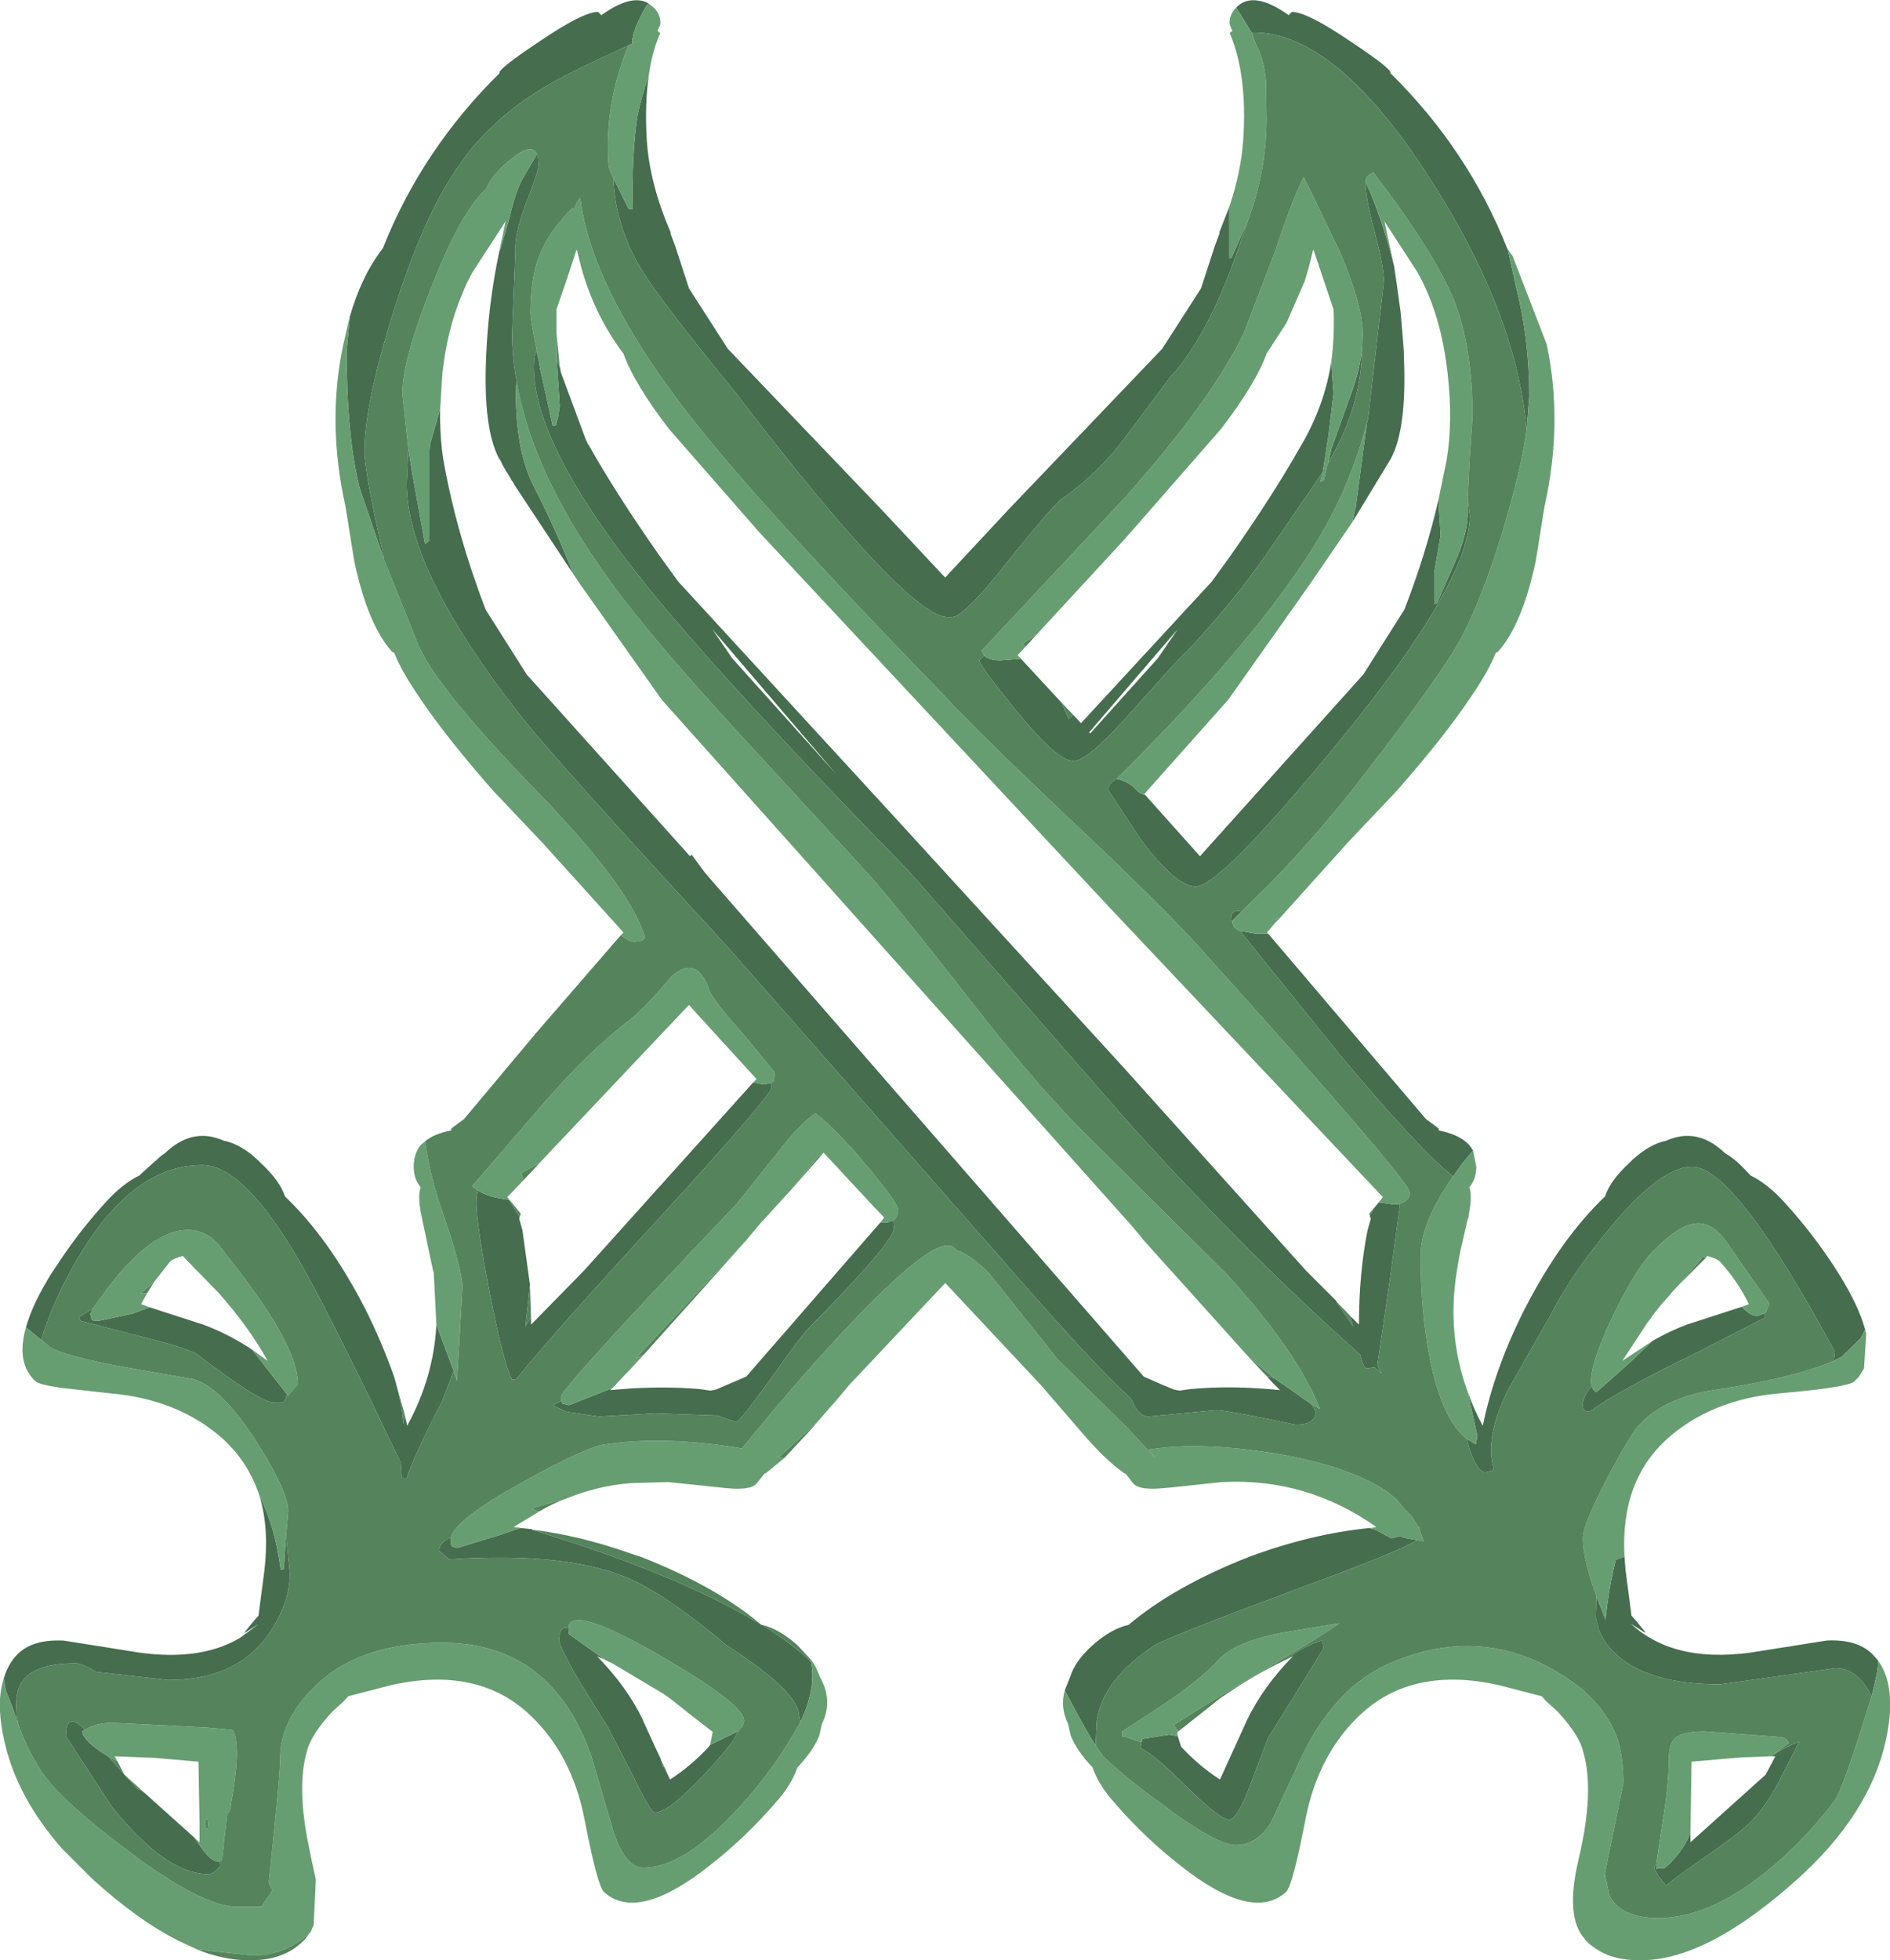 <?xml version="1.0" encoding="UTF-8" standalone="no"?>
<svg xmlns:ffdec="https://www.free-decompiler.com/flash" xmlns:xlink="http://www.w3.org/1999/xlink" ffdec:objectType="frame" height="181.2px" width="174.75px" xmlns="http://www.w3.org/2000/svg">
  <g transform="matrix(1.0, 0.0, 0.0, 1.0, 37.75, -15.15)">
    <use ffdec:characterId="1276" height="181.2" transform="matrix(1.0, 0.0, 0.0, 1.0, -37.75, 15.15)" width="174.75" xlink:href="#shape0"/>
  </g>
  <defs>
    <g id="shape0" transform="matrix(1.0, 0.0, 0.0, 1.0, 37.75, -15.15)">
      <path d="M76.55 15.85 Q78.1 14.2 81.4 16.55 L81.7 16.25 Q83.1 16.25 87.15 19.0 91.05 21.6 90.8 21.9 98.0 29.0 101.6 38.1 L101.65 38.2 102.4 41.55 Q103.65 46.5 103.65 51.75 L103.4 54.95 Q102.55 44.4 94.75 32.1 85.9 18.15 78.15 18.15 L78.0 18.2 76.55 15.85 M79.5 101.45 L94.1 118.6 95.25 119.45 95.3 119.65 Q97.25 120.05 98.1 121.0 L98.45 121.5 97.45 122.7 97.35 122.85 96.6 123.9 Q93.3 121.25 86.05 112.55 L76.9 101.2 78.3 101.45 79.5 101.45 M97.95 143.8 Q98.5 145.4 99.35 146.95 100.45 141.6 103.25 136.1 106.6 129.6 110.65 125.75 111.15 124.25 112.9 122.65 L113.05 122.5 113.2 122.35 Q114.8 120.9 116.3 120.6 119.2 119.3 121.75 121.75 122.8 122.35 123.9 123.6 L124.1 123.8 Q125.7 124.6 127.15 126.2 130.05 129.35 132.3 132.95 134.1 135.85 134.7 138.05 L134.35 138.75 134.3 138.85 132.55 140.55 131.8 140.95 131.9 140.1 Q122.65 123.0 118.7 123.0 115.85 123.0 111.2 128.55 107.6 132.85 105.65 136.65 L101.7 143.6 Q99.5 148.0 100.35 150.9 L100.2 151.1 99.6 151.25 Q98.85 151.25 98.1 149.05 L97.85 148.15 98.7 148.65 98.85 147.9 97.95 143.8 M112.45 159.05 L112.55 160.3 113.1 164.5 113.5 164.95 114.4 166.05 114.3 166.05 113.05 165.25 Q117.25 169.15 125.15 167.75 L131.15 166.8 Q134.15 166.65 135.55 168.25 L135.9 168.65 135.9 168.8 Q135.9 169.65 135.3 171.95 134.0 169.35 131.95 169.35 L126.65 170.1 121.3 170.85 Q114.35 170.85 111.4 167.8 110.45 166.85 110.05 165.7 L109.8 164.7 109.85 162.7 110.7 164.9 Q111.0 161.85 111.65 159.35 L111.85 159.25 112.45 159.05 M60.7 171.4 L61.2 170.15 Q61.65 168.7 63.25 167.25 65.0 165.7 66.6 165.35 70.8 161.8 77.65 159.1 83.4 156.95 88.85 156.4 L88.9 156.4 89.5 156.6 90.9 157.35 91.65 157.15 91.85 157.2 92.1 157.3 92.55 157.4 92.65 157.4 92.85 157.45 93.2 157.5 93.25 157.55 Q91.65 158.55 82.15 162.05 69.95 166.6 69.0 167.25 64.2 170.4 63.65 174.25 L63.55 176.5 Q62.7 175.2 61.2 172.35 L60.7 171.4 M10.15 156.35 L10.4 156.4 10.9 156.45 11.4 156.5 11.45 156.55 15.5 157.85 Q21.05 159.7 25.6 161.7 29.7 163.55 32.65 165.35 L32.7 165.35 Q35.45 167.05 37.2 168.75 L37.25 168.85 37.3 169.15 37.35 169.55 Q37.5 171.7 36.25 174.35 L36.05 173.25 Q35.4 171.1 29.45 167.25 24.15 162.8 20.7 161.2 14.95 158.55 3.8 159.3 L2.85 158.5 Q2.85 157.75 3.95 157.25 L3.9 157.45 Q3.9 157.95 4.05 158.1 L4.5 158.25 8.6 157.0 10.35 156.4 10.15 156.35 M-37.4 170.3 Q-37.05 169.1 -36.3 168.25 -34.95 166.7 -32.05 166.8 L-31.9 166.8 -25.9 167.75 Q-19.5 168.9 -15.55 166.55 L-13.8 165.25 -15.05 166.05 -15.15 166.05 -14.25 164.95 -13.85 164.5 -13.3 160.3 Q-12.85 156.45 -13.75 153.45 -12.3 156.3 -11.8 160.25 L-11.5 160.2 -11.3 157.15 -10.95 160.65 Q-10.95 163.2 -12.7 165.9 -15.65 170.45 -22.2 170.45 L-28.85 169.7 Q-30.2 168.9 -30.75 168.9 -35.4 168.9 -36.1 171.45 -36.4 172.65 -36.1 174.4 L-36.1 174.45 -36.55 173.1 -37.2 171.45 -37.4 170.3 M-35.35 137.85 Q-34.75 135.7 -33.05 132.95 L-32.05 131.45 Q-30.15 128.65 -27.9 126.2 -26.45 124.6 -24.85 123.8 L-24.65 123.6 -22.8 121.95 -22.5 121.75 Q-19.95 119.3 -17.05 120.6 -15.75 120.85 -14.4 121.95 L-13.95 122.35 -13.8 122.5 -13.65 122.65 Q-11.9 124.25 -11.4 125.75 -7.35 129.6 -4.0 136.1 -2.4 139.3 -1.3 142.45 -0.6 144.85 -0.45 146.8 L-0.35 145.85 -0.1 146.95 Q2.35 142.45 2.6 137.6 L4.2 141.9 3.1 144.75 Q0.6 149.55 -0.15 151.8 L-0.6 151.8 -0.7 150.35 Q-5.6 140.05 -8.75 134.1 -14.75 122.85 -19.05 122.85 -25.3 122.85 -30.25 130.95 -32.7 134.95 -33.95 139.0 L-35.35 137.85 M-5.4 44.4 Q-4.3 40.6 -2.35 38.1 1.25 29.0 8.45 21.9 8.2 21.6 12.1 19.0 16.15 16.25 17.55 16.25 L17.85 16.55 Q20.65 14.55 22.2 15.45 L21.95 15.8 Q20.7 18.0 20.7 19.05 L20.75 19.15 21.3 18.9 20.35 19.35 Q15.1 21.75 13.2 22.85 9.1 25.2 6.35 28.3 4.25 30.7 2.45 34.2 0.25 38.55 -1.8 45.35 -4.05 52.85 -4.05 56.9 -4.05 58.8 -2.25 66.7 L-2.25 66.85 -4.5 60.25 Q-5.7 55.5 -5.7 47.55 L-5.4 44.4 M22.25 22.05 Q21.85 24.7 22.05 28.05 22.3 32.1 24.25 36.6 L24.25 36.75 24.7 37.95 25.95 41.8 29.55 47.4 43.75 62.25 49.65 68.55 50.0 68.15 55.5 62.25 69.7 47.4 73.3 41.8 74.55 37.95 75.0 36.75 75.0 36.6 75.9 34.3 75.9 39.0 76.1 39.0 77.6 35.65 76.5 38.85 Q73.75 46.45 70.5 49.95 L66.5 55.3 Q63.9 58.85 60.45 61.25 59.55 61.9 55.2 67.35 51.35 72.2 50.25 72.2 L50.1 72.2 49.9 72.2 Q46.15 72.2 30.3 51.5 23.85 43.6 21.9 40.6 19.15 36.35 18.95 31.6 L20.4 34.5 20.75 34.5 Q20.65 29.2 21.2 25.8 21.45 24.45 22.25 22.05 M88.65 54.15 L88.75 53.8 90.2 41.15 Q90.2 39.75 89.35 36.6 88.5 33.45 88.5 32.0 L88.5 31.95 Q90.0 35.15 91.15 39.75 L91.4 41.45 91.75 44.0 91.9 45.75 92.05 47.65 92.05 47.9 92.05 48.05 Q92.35 54.75 90.85 57.55 L87.3 63.4 87.6 62.0 88.65 54.15 M97.95 61.2 L98.15 62.8 Q98.15 68.9 86.3 83.4 75.1 97.1 72.8 97.1 70.95 97.1 67.65 92.65 L64.7 88.15 Q64.7 87.6 65.5 87.15 66.65 87.4 67.35 88.2 67.6 88.5 68.15 88.65 L73.2 94.3 88.3 77.5 92.1 71.5 Q94.1 66.35 95.25 61.35 L95.45 64.65 94.85 68.1 94.85 70.95 95.1 70.95 97.05 66.5 Q98.0 64.05 97.95 62.45 L97.95 61.2 M85.35 48.55 L85.55 51.55 85.05 55.6 84.55 58.8 79.2 66.6 Q75.25 72.15 70.85 76.5 L66.05 81.85 Q62.7 85.5 61.5 85.5 60.0 85.5 56.25 80.9 52.8 76.65 52.8 76.2 L53.25 75.75 Q53.7 76.2 54.75 76.2 L56.65 76.05 60.4 80.1 61.05 81.6 61.5 81.25 62.2 82.0 74.3 68.9 76.0 66.55 Q79.9 61.0 82.45 56.5 84.7 52.75 85.35 48.55 M85.05 58.0 L85.35 56.65 86.95 52.15 Q88.0 49.5 88.2 47.2 88.15 52.05 85.8 56.6 L85.05 58.0 M77.05 99.4 L76.75 99.7 76.2 100.25 76.2 100.3 76.2 100.4 76.05 100.2 Q76.05 99.15 77.05 99.4 M11.9 29.4 L12.0 29.7 12.05 30.4 Q12.05 30.95 10.9 33.9 9.8 36.8 9.9 38.4 L9.6 46.0 Q9.6 48.1 10.0 50.3 L9.95 51.5 Q9.95 56.95 11.65 60.2 13.8 64.4 15.25 68.2 L15.05 67.9 9.8 59.95 9.7 59.75 9.55 59.55 9.45 59.35 8.9 58.45 8.7 58.1 8.55 57.75 8.4 57.55 Q6.9 54.75 7.2 48.05 7.4 43.25 8.4 38.45 L8.55 38.1 9.4 35.1 Q9.9 32.95 10.5 31.8 L11.9 29.4 M83.5 144.95 L83.9 145.65 Q83.9 146.85 82.05 146.85 75.65 145.5 74.7 145.5 L68.4 146.1 Q67.75 146.1 67.2 145.2 L66.8 144.4 Q63.65 141.65 54.7 131.35 L29.45 102.6 Q13.75 85.55 10.7 81.7 -0.15 68.05 -0.15 59.85 L0.0 56.6 0.4 59.1 1.55 65.45 1.95 65.1 1.95 56.9 2.0 56.25 2.95 52.95 Q2.9 55.5 3.25 57.7 4.45 64.45 7.15 71.5 L10.95 77.5 26.05 94.3 26.2 94.15 27.45 95.85 68.0 142.4 69.7 143.15 70.8 143.6 71.3 143.7 72.35 143.55 Q76.15 143.2 80.6 143.65 L79.9 142.95 79.4 142.4 79.55 142.4 80.15 142.6 83.5 144.95 M91.7 126.45 L90.7 133.85 89.6 141.35 89.6 141.4 90.0 142.1 89.35 141.55 88.55 141.65 Q88.35 141.65 88.0 140.35 78.1 131.6 67.1 119.5 L46.35 95.75 Q33.25 82.35 25.65 73.6 11.6 57.5 11.6 49.05 11.6 48.0 11.85 47.6 L12.05 48.4 12.2 49.3 13.35 54.5 13.65 54.45 13.85 53.7 14.0 52.7 13.75 48.75 13.75 48.5 14.0 49.05 14.05 49.2 14.1 49.55 16.4 55.75 16.5 55.95 16.55 56.05 16.6 56.2 16.7 56.3 16.8 56.5 Q19.35 61.0 23.25 66.55 L24.95 68.9 44.2 89.85 66.2 113.9 83.0 132.6 83.3 132.9 85.8 135.4 85.8 135.45 87.35 137.75 87.1 136.8 87.9 137.6 Q87.9 132.85 88.7 128.85 L89.0 127.8 88.9 127.55 89.25 126.9 89.75 126.3 91.2 126.5 91.7 126.45 M39.6 86.75 L28.1 73.3 29.95 76.0 39.6 86.75 M63.05 82.95 L69.3 76.0 71.15 73.3 62.95 82.85 63.05 82.95 M44.85 127.95 L44.9 128.7 Q44.9 129.95 37.05 137.9 36.45 138.45 33.4 142.75 30.65 146.6 30.3 146.6 L28.55 146.0 22.8 145.8 17.65 146.1 14.6 145.65 13.35 145.05 14.15 144.65 14.25 144.9 14.85 145.05 18.9 143.45 18.65 143.65 20.55 143.5 Q23.9 143.3 26.9 143.55 L27.95 143.7 28.45 143.6 31.25 142.4 43.65 128.15 43.95 128.15 44.35 128.15 44.85 127.95 M10.3 127.65 L10.25 127.8 10.55 128.85 11.25 133.9 10.85 137.6 10.8 138.2 10.85 137.7 11.35 136.95 11.35 137.6 16.25 132.6 31.9 115.2 32.85 115.4 33.6 115.25 33.6 115.65 Q33.6 116.35 24.3 126.55 13.3 138.5 10.1 142.5 L10.0 142.6 10.05 142.6 9.95 142.65 9.9 142.65 9.6 142.7 Q8.75 141.0 7.5 134.5 6.3 128.3 6.3 126.4 6.3 125.65 6.45 125.2 7.45 125.85 9.3 126.05 L10.3 127.65 M27.9 176.45 L30.45 175.2 Q30.3 176.05 27.3 179.25 24.05 182.7 22.8 182.7 22.4 182.7 20.85 179.45 L18.45 174.8 15.9 170.7 Q13.95 167.35 13.95 166.8 13.95 165.4 14.8 165.65 L14.85 166.15 14.85 166.2 17.8 168.3 17.9 168.45 17.75 168.4 17.45 168.25 Q20.2 171.05 21.7 174.15 L21.75 174.3 22.85 176.7 23.3 177.65 23.35 177.8 23.55 178.5 23.65 178.45 24.2 179.65 Q26.2 178.35 27.8 176.6 L27.9 176.45 M81.2 168.55 Q82.7 167.35 84.45 166.8 L84.55 166.9 84.6 167.55 82.55 170.9 79.5 175.8 77.85 180.15 Q76.65 183.35 75.9 183.35 75.05 183.35 72.1 180.45 68.9 177.25 67.7 176.75 L67.85 175.95 67.85 175.9 70.35 175.5 71.15 175.65 71.45 176.6 Q73.05 178.35 75.05 179.65 L77.55 174.15 Q79.05 171.05 81.8 168.25 L81.2 168.55 M109.4 143.3 L109.55 143.55 109.55 143.6 109.85 143.85 113.0 141.05 115.05 139.1 Q116.6 138.2 118.2 137.6 L123.3 135.95 Q124.1 136.8 124.7 136.8 L125.45 136.55 125.45 136.95 119.1 140.2 Q111.9 143.7 109.2 145.65 L108.75 145.55 Q108.6 145.5 108.6 145.0 108.6 144.25 109.4 143.3 M93.45 156.3 L93.55 156.55 93.4 156.3 93.45 156.3 M118.55 184.65 L118.55 185.45 125.5 179.2 126.4 177.5 126.05 177.5 126.1 177.45 126.15 177.4 Q127.5 176.55 128.6 176.15 L126.85 179.6 Q125.75 181.8 124.25 183.45 123.45 184.3 120.7 186.25 117.3 188.6 116.3 189.45 L115.6 188.6 115.2 187.85 115.4 187.45 Q115.4 188.15 115.5 187.85 L116.15 187.85 Q117.65 186.6 118.55 184.65 M-11.25 144.0 Q-11.3 144.65 -11.65 144.8 L-12.45 144.8 Q-13.7 144.8 -19.65 140.25 -21.25 139.55 -24.3 138.8 L-30.3 137.25 -30.45 136.9 -29.15 136.1 -29.4 136.6 -29.4 136.65 -29.25 137.2 -28.65 137.25 -25.55 136.6 -23.9 136.0 -18.95 137.6 Q-16.65 138.45 -14.45 139.9 L-11.25 144.0 M-29.9 175.05 L-30.15 175.2 Q-30.05 175.95 -28.55 177.0 L-28.4 177.1 -28.0 177.35 -27.7 177.55 -27.65 177.6 -26.25 179.2 -25.05 180.5 -24.55 180.75 -24.2 181.05 -19.8 185.0 -19.1 186.0 Q-18.2 187.2 -17.7 187.2 L-17.6 187.2 -17.45 187.2 -17.4 187.65 Q-18.0 188.4 -18.45 188.4 -22.45 188.4 -27.45 182.1 L-31.65 175.65 Q-31.65 173.25 -29.9 175.05" fill="#456d4e" fill-rule="evenodd" stroke="none"/>
      <path d="M76.55 15.85 L78.0 18.2 78.35 19.2 Q79.1 20.55 79.3 22.65 L79.35 26.2 Q79.35 30.95 77.6 35.65 L76.1 39.0 75.9 39.0 75.9 34.3 Q77.0 31.05 77.2 28.05 77.6 22.1 75.95 18.2 L76.2 18.0 75.95 17.45 Q75.85 16.6 76.5 15.9 L76.55 15.85 M103.4 54.95 L103.65 51.75 Q103.65 46.5 102.4 41.55 L101.65 38.2 101.65 38.15 101.9 38.55 102.1 38.8 105.25 46.95 Q106.8 54.2 105.05 62.0 L104.25 67.0 Q103.0 72.9 100.75 75.4 L100.55 75.5 Q99.85 77.25 98.2 79.65 95.75 83.3 91.4 88.25 L86.85 93.05 80.6 100.0 80.1 100.1 80.45 100.15 80.2 100.4 79.4 101.35 79.5 101.45 78.3 101.45 76.9 101.2 Q76.25 100.95 76.2 100.4 L76.2 100.3 76.2 100.25 76.75 99.7 77.05 99.4 79.6 96.9 Q83.75 92.65 87.45 87.95 93.25 80.55 96.3 75.9 98.8 72.1 101.25 64.05 102.85 58.7 103.4 54.95 M98.45 121.5 L98.75 123.0 Q98.75 124.15 98.1 124.9 98.4 125.7 98.05 127.45 L98.05 127.55 98.0 127.8 97.95 127.85 97.2 131.15 96.95 132.65 Q96.0 138.45 97.95 143.8 L98.85 147.9 98.7 148.65 97.85 148.15 Q95.55 146.3 94.45 140.7 93.6 136.45 93.6 131.25 93.6 128.15 96.6 123.9 L97.35 122.85 97.45 122.7 98.45 121.5 M134.7 138.05 L134.8 138.45 134.6 141.65 134.1 142.45 133.7 142.85 Q133.1 143.4 126.8 143.95 120.5 144.5 116.4 148.15 114.25 150.1 113.25 152.8 112.25 155.55 112.45 159.05 L111.85 159.25 111.65 159.35 Q111.0 161.85 110.7 164.9 L109.85 162.7 Q108.6 159.2 108.6 157.35 108.6 156.1 110.85 151.8 112.9 147.9 113.7 147.0 116.05 144.35 120.7 143.65 127.7 142.6 131.3 141.15 L131.8 140.95 132.55 140.55 134.3 138.85 134.35 138.75 134.7 138.05 M135.9 168.65 Q137.7 171.15 136.6 176.1 135.1 182.85 128.45 188.85 120.15 196.3 114.1 196.35 112.25 196.4 110.85 195.85 109.7 195.3 108.9 194.45 L108.9 194.5 108.8 194.45 108.75 194.35 Q106.95 192.35 108.2 187.05 109.7 180.75 108.65 177.15 108.3 175.55 106.25 173.35 L105.2 172.4 104.8 171.95 100.75 170.9 Q93.0 169.2 88.25 173.45 84.15 177.15 82.95 183.35 81.75 189.55 81.15 190.05 78.05 192.85 71.45 187.65 68.1 185.05 65.3 181.8 63.85 180.2 63.25 178.5 L63.05 178.3 Q61.75 176.85 61.25 175.6 L61.0 174.5 Q60.25 172.95 60.7 171.4 L61.2 172.35 Q62.7 175.2 63.55 176.5 L64.25 177.5 Q66.2 179.4 69.85 182.05 74.75 185.7 76.5 185.7 78.45 185.7 79.75 183.65 L82.0 178.85 Q85.3 171.1 91.1 168.75 100.45 164.9 108.6 171.35 110.85 173.35 111.75 175.75 112.35 177.5 112.35 179.95 L110.55 188.8 110.65 188.4 111.05 190.35 Q112.1 192.45 115.6 192.45 120.2 192.45 125.45 188.25 128.95 185.45 131.85 181.65 132.5 180.75 134.15 175.6 L135.3 171.95 Q135.9 169.65 135.9 168.8 L135.9 168.65 M88.9 156.4 L89.05 156.4 89.5 156.3 Q83.05 151.75 75.25 152.15 L70.55 152.65 69.95 152.7 Q67.65 152.95 67.05 152.3 L66.3 151.35 66.2 151.35 66.15 151.3 Q64.5 150.15 62.3 147.6 L58.55 143.25 49.65 133.75 40.7 143.25 40.25 143.8 39.45 144.75 38.95 145.3 38.0 146.4 Q35.85 148.5 34.3 149.8 L34.0 149.75 34.75 149.95 33.1 151.3 33.05 151.35 32.95 151.35 32.2 152.3 Q31.6 152.95 29.3 152.7 L24.0 152.15 20.55 152.25 Q17.45 152.5 14.55 153.7 L11.7 154.5 11.4 154.65 12.0 154.85 12.1 154.8 12.15 154.85 9.75 156.3 10.05 156.35 10.15 156.35 10.35 156.4 8.6 157.0 4.5 158.25 4.05 158.1 Q3.9 157.95 3.9 157.45 L3.95 157.25 Q4.3 155.65 10.4 152.25 16.25 149.0 18.0 148.7 23.35 147.85 30.3 148.95 L30.85 149.05 Q35.5 143.3 40.15 138.3 49.35 128.45 50.65 130.7 51.95 131.1 53.7 132.85 L60.0 140.75 66.55 147.2 69.1 149.95 68.45 149.15 68.8 149.1 Q72.8 148.5 78.4 149.25 84.15 150.0 88.05 151.7 90.9 152.95 91.9 154.4 L92.8 155.35 93.4 156.3 93.9 157.65 93.2 157.5 92.85 157.45 92.65 157.4 92.55 157.4 92.1 157.3 91.85 157.2 91.65 157.15 90.9 157.35 89.5 156.6 88.9 156.4 M37.2 168.55 L37.2 168.5 37.6 169.1 38.05 170.1 38.05 170.15 Q39.3 172.35 38.25 174.5 L38.0 175.6 Q37.5 176.85 36.2 178.3 L36.0 178.5 Q35.4 180.2 33.95 181.8 31.15 185.05 27.8 187.65 21.2 192.85 18.1 190.05 17.5 189.55 16.3 183.35 15.1 177.15 11.0 173.45 6.25 169.2 -1.5 170.9 L-5.55 171.95 -5.95 172.4 -7.0 173.35 Q-9.05 175.55 -9.4 177.15 -10.25 180.15 -9.35 185.05 L-8.95 187.05 -8.6 188.65 -8.55 188.95 -8.75 193.1 -9.05 193.8 -9.1 193.8 -9.6 194.25 Q-11.0 195.4 -12.8 195.75 L-13.0 195.8 -13.2 195.85 -13.45 195.85 -14.05 195.9 -14.4 195.9 -14.55 195.9 -19.55 195.35 -19.65 195.3 -21.25 194.55 Q-24.95 192.7 -29.2 188.85 L-32.05 186.0 Q-36.2 181.25 -37.35 176.1 -38.15 172.55 -37.4 170.3 L-37.2 171.45 -36.55 173.1 -36.1 174.45 -36.1 174.4 -35.95 174.85 Q-35.2 176.85 -34.05 178.7 -32.4 181.35 -26.1 186.1 -19.1 191.4 -15.85 191.4 L-13.6 191.4 -12.55 189.9 -12.6 189.85 -12.9 189.15 Q-11.85 179.25 -11.85 177.75 -11.85 174.2 -8.75 171.15 -4.65 167.0 3.15 167.0 13.2 167.0 16.9 177.4 L19.0 184.55 Q20.1 187.8 21.75 187.8 25.25 187.8 29.85 183.0 33.1 179.65 35.4 175.8 L36.25 174.35 Q37.5 171.7 37.35 169.55 L37.3 169.15 37.25 168.85 37.2 168.55 M-13.75 153.45 Q-14.75 150.35 -17.15 148.15 -21.25 144.5 -27.55 143.95 L-32.05 143.45 Q-34.1 143.15 -34.45 142.85 -36.3 141.15 -35.35 137.85 L-33.95 139.0 -33.15 139.65 Q-31.85 140.5 -26.1 141.55 L-19.8 142.65 Q-17.15 143.5 -13.95 148.55 -11.1 153.05 -11.1 154.85 L-11.3 157.15 -11.5 160.2 -11.8 160.25 Q-12.3 156.3 -13.75 153.45 M2.6 137.6 L2.35 132.75 2.3 132.65 1.2 127.45 Q0.85 125.7 1.15 124.9 0.5 124.15 0.5 123.0 0.5 122.4 0.65 121.95 0.8 121.4 1.15 121.0 L1.55 120.65 Q2.05 124.0 3.05 126.85 5.0 132.5 5.0 134.1 L4.75 138.6 4.5 142.8 4.2 141.9 2.6 137.6 M19.65 101.6 L19.9 101.35 12.4 93.05 7.85 88.25 Q3.5 83.3 1.05 79.65 -0.6 77.25 -1.3 75.5 L-1.5 75.4 Q-3.75 72.9 -5.0 67.0 L-5.8 62.0 Q-7.55 54.2 -6.0 46.95 L-5.95 46.75 -5.55 45.0 -5.4 44.35 -5.4 44.4 -5.7 47.55 Q-5.7 55.5 -4.5 60.25 L-2.25 66.85 0.9 74.7 Q2.5 78.6 11.75 88.15 20.6 97.25 21.9 101.85 21.65 102.2 20.85 102.2 20.45 102.2 19.65 101.6 M22.2 15.45 L22.75 15.9 Q23.4 16.6 23.3 17.45 L23.05 18.0 23.15 18.1 23.3 18.2 Q22.55 19.9 22.25 22.05 21.45 24.45 21.2 25.8 20.65 29.2 20.75 34.5 L20.4 34.5 18.95 31.6 18.65 30.95 Q18.45 30.5 18.45 28.65 18.45 24.05 20.35 19.35 L21.3 18.9 20.75 19.15 20.7 19.05 Q20.7 18.0 21.95 15.8 L22.2 15.45 M88.5 31.95 Q88.55 31.35 89.25 31.1 94.95 38.6 96.7 42.95 98.4 47.2 98.4 53.75 L98.15 57.3 97.95 61.2 97.95 62.45 Q98.0 64.05 97.05 66.5 L95.1 70.95 94.85 70.95 94.85 68.1 95.45 64.65 95.25 61.35 96.0 57.7 Q96.6 54.15 96.1 49.7 95.5 44.2 93.3 40.3 L90.25 35.6 91.15 39.75 Q90.0 35.15 88.5 31.95 M65.5 87.15 Q80.0 72.75 85.15 63.2 87.4 59.0 88.65 54.15 L87.6 62.0 87.3 63.4 83.4 69.1 75.8 79.85 68.05 88.55 68.15 88.65 Q67.6 88.5 67.35 88.2 66.65 87.4 65.5 87.15 M85.35 48.55 Q85.65 46.2 85.55 43.75 L83.7 38.25 83.65 38.3 83.25 39.9 82.9 41.1 81.2 45.0 79.35 47.85 Q78.4 50.55 75.15 54.8 L66.8 64.35 65.95 65.3 58.15 73.75 56.75 74.7 57.1 74.9 56.35 75.7 56.4 75.8 56.7 76.05 56.65 76.05 54.75 76.2 Q53.7 76.2 53.25 75.75 L53.0 75.3 66.3 61.1 Q74.25 52.15 77.25 45.95 L80.1 38.5 Q81.8 33.4 82.8 31.5 L86.1 38.35 Q88.25 43.35 88.25 46.05 L88.2 47.2 Q88.0 49.5 86.95 52.15 L85.35 56.65 85.05 58.0 85.0 58.05 85.0 58.0 84.65 59.55 84.3 59.7 84.55 58.8 85.05 55.6 85.55 51.55 85.35 48.55 M11.9 29.4 L10.5 31.8 Q9.9 32.95 9.4 35.1 L8.55 38.1 8.4 38.45 8.75 36.8 9.0 35.6 5.95 40.3 Q5.4 41.25 5.0 42.3 3.6 45.55 3.15 49.7 L2.95 52.95 2.0 56.25 1.95 56.9 1.95 65.1 1.55 65.45 0.4 59.1 0.0 56.6 -0.55 51.5 Q-0.55 48.05 2.95 39.7 5.15 34.5 7.2 32.6 7.75 31.25 9.5 29.85 11.4 28.3 11.9 29.4 M15.25 68.2 Q13.8 64.4 11.65 60.2 9.95 56.95 9.95 51.5 L10.0 50.3 Q11.55 59.65 19.95 70.6 23.7 75.45 30.5 82.85 L42.5 95.9 Q45.3 99.05 52.7 108.55 58.6 116.1 63.45 120.8 L75.7 132.95 Q82.25 140.15 84.3 145.4 L83.5 144.95 80.15 142.6 77.8 140.7 77.35 140.2 67.95 129.75 67.6 129.3 66.75 128.3 23.45 79.85 15.85 69.1 15.25 68.2 M12.05 48.4 Q11.3 44.85 11.3 44.1 11.3 41.1 12.0 39.1 12.85 36.65 15.2 34.35 L15.3 34.55 Q15.55 33.85 15.9 33.45 17.1 43.0 28.35 56.45 34.8 64.25 49.65 79.55 52.65 82.8 61.15 90.85 69.6 98.8 72.95 102.5 92.6 124.3 92.6 125.4 92.6 125.9 92.15 126.2 L91.7 126.45 91.2 126.5 89.75 126.3 90.0 125.95 90.1 125.8 64.85 99.05 32.45 64.35 24.1 54.8 Q20.85 50.55 19.9 47.85 17.25 44.35 16.0 39.9 L15.6 38.3 15.55 38.25 14.6 41.15 13.7 43.75 13.7 44.85 13.7 45.9 13.75 48.5 13.75 48.75 14.0 52.7 13.85 53.7 13.65 54.45 13.35 54.5 12.2 49.3 12.05 48.4 M14.15 144.65 L14.1 144.3 Q14.1 143.5 30.35 126.45 L33.9 122.0 Q36.2 119.0 37.65 118.05 39.65 119.6 42.55 123.1 45.3 126.4 45.3 127.0 45.3 127.65 44.85 127.95 L44.35 128.15 43.95 128.15 43.65 128.15 44.0 127.7 43.0 126.65 38.4 121.7 38.1 122.05 37.95 122.0 35.8 124.65 35.65 124.85 32.5 128.3 31.25 129.8 21.05 140.7 21.5 140.5 21.75 140.4 20.55 141.7 19.35 142.95 18.9 143.45 14.85 145.05 14.25 144.9 14.15 144.65 M26.45 108.6 L26.3 108.15 26.2 108.3 25.95 108.05 20.55 113.75 12.8 121.95 12.75 122.0 12.15 122.65 12.1 122.7 10.35 123.65 10.5 123.7 10.65 124.25 9.65 125.3 9.15 125.8 9.35 126.05 9.3 126.05 Q7.45 125.85 6.45 125.2 L5.9 124.8 12.8 116.8 Q16.75 112.3 20.55 109.35 21.75 108.45 24.4 105.35 26.75 103.35 27.9 106.85 28.55 108.05 30.9 110.65 L33.9 114.3 33.8 115.05 33.6 115.25 32.85 115.4 31.9 115.2 32.2 114.9 26.45 108.6 M27.9 176.45 L28.15 175.25 26.15 173.7 24.2 172.15 23.55 171.7 18.85 168.9 18.2 168.6 18.15 168.55 17.8 168.3 14.85 166.2 14.85 166.15 14.8 165.65 Q14.9 163.45 22.5 167.75 31.05 172.6 31.05 174.2 31.05 174.7 30.45 175.2 L27.9 176.45 M67.85 175.95 L67.75 176.2 66.15 175.65 Q66.0 175.95 66.0 175.2 L69.55 172.9 Q73.4 170.3 74.85 168.65 76.35 166.95 80.7 166.1 L86.1 165.2 Q84.2 166.55 79.15 169.5 73.4 172.9 70.8 174.6 L71.2 175.2 71.1 175.25 71.15 175.65 70.35 175.5 67.85 175.9 67.85 175.95 M109.4 143.3 L109.35 142.9 Q109.35 141.05 111.4 136.75 113.45 132.5 115.1 130.8 117.1 128.8 118.35 128.4 120.3 127.7 121.85 129.9 L125.85 135.65 125.55 136.4 125.45 136.55 124.7 136.8 Q124.1 136.8 123.3 135.95 L123.95 135.7 Q122.9 133.55 121.3 131.8 121.05 131.5 120.1 131.25 L119.95 131.45 119.75 131.25 117.55 133.85 117.35 134.05 116.8 134.65 116.65 134.85 116.15 135.4 115.8 135.8 115.25 136.5 114.95 136.9 114.9 137.0 114.45 137.45 114.55 137.45 112.25 140.95 115.05 139.1 113.0 141.05 109.85 143.85 109.55 143.6 109.55 143.55 109.4 143.3 M126.05 177.5 L126.0 177.5 123.45 177.6 122.65 177.65 118.65 178.0 118.55 184.65 Q117.65 186.6 116.15 187.85 L115.5 187.85 Q115.4 188.15 115.4 187.45 L115.4 187.4 116.0 183.4 Q116.55 180.05 116.55 177.75 116.55 176.35 117.1 175.85 117.8 175.2 119.85 175.2 L126.6 175.7 Q127.4 175.7 127.65 176.25 L126.15 177.4 126.1 177.45 126.05 177.5 M-29.15 136.1 L-27.75 134.15 Q-25.95 131.8 -24.3 130.5 -22.1 128.75 -20.15 128.85 -18.25 129.0 -17.1 130.8 -10.2 139.3 -10.2 143.1 L-11.1 144.15 -11.25 144.0 -14.45 139.9 -13.0 140.95 Q-14.75 137.8 -17.55 134.65 L-19.35 132.8 -19.85 132.3 -20.55 131.4 -20.65 131.45 -20.85 131.25 Q-21.8 131.5 -22.05 131.8 L-23.5 133.65 -24.75 134.7 -24.15 134.7 -24.7 135.7 -24.3 135.85 -23.9 136.0 -25.55 136.6 -28.65 137.25 -29.25 137.2 -29.4 136.65 -29.4 136.6 -29.15 136.1 M-27.65 177.6 L-27.7 177.55 -28.0 177.35 -28.4 177.1 -28.55 177.0 Q-30.05 175.95 -30.15 175.2 L-29.9 175.05 Q-29.0 174.45 -27.45 174.4 L-22.3 174.65 -18.55 174.85 -16.3 175.05 Q-15.85 175.4 -15.85 177.35 -15.85 178.95 -16.5 182.55 L-16.75 182.85 -17.2 186.9 -17.2 187.05 Q-17.25 187.2 -17.6 187.2 L-17.7 187.2 Q-18.2 187.2 -19.1 186.0 L-19.8 185.0 -19.3 185.45 -19.3 183.8 -19.3 183.6 -19.4 178.0 -23.4 177.65 -27.15 177.5 -26.9 177.95 -27.65 177.6 M-18.55 183.3 L-18.75 183.35 -18.75 184.1 -18.45 184.25 -18.55 183.3" fill="#679e71" fill-rule="evenodd" stroke="none"/>
      <path d="M78.0 18.2 L78.15 18.15 Q85.9 18.15 94.75 32.1 102.55 44.4 103.4 54.95 102.85 58.7 101.25 64.05 98.8 72.1 96.3 75.9 93.25 80.55 87.45 87.95 83.75 92.65 79.6 96.9 L77.05 99.4 Q76.05 99.15 76.05 100.2 L76.2 100.4 Q76.25 100.95 76.9 101.2 L86.05 112.55 Q93.3 121.25 96.6 123.9 93.6 128.15 93.6 131.25 93.6 136.45 94.45 140.7 95.55 146.3 97.85 148.15 L98.1 149.05 Q98.85 151.25 99.6 151.25 L100.2 151.1 100.35 150.9 Q99.5 148.0 101.7 143.6 L105.65 136.65 Q107.6 132.85 111.2 128.55 115.85 123.0 118.7 123.0 122.65 123.0 131.9 140.1 L131.8 140.95 131.3 141.15 Q127.7 142.6 120.7 143.65 116.05 144.35 113.7 147.0 112.9 147.9 110.85 151.8 108.6 156.1 108.6 157.35 108.6 159.2 109.85 162.7 L109.8 164.7 110.05 165.7 Q110.45 166.85 111.4 167.8 114.35 170.85 121.3 170.85 L126.65 170.1 131.95 169.35 Q134.0 169.35 135.3 171.95 L134.15 175.6 Q132.5 180.75 131.85 181.65 128.95 185.45 125.45 188.25 120.2 192.45 115.6 192.45 112.1 192.45 111.05 190.35 L110.65 188.4 110.55 188.8 112.35 179.95 Q112.35 177.5 111.75 175.75 110.85 173.35 108.6 171.35 100.45 164.9 91.1 168.75 85.3 171.1 82.0 178.85 L79.75 183.65 Q78.45 185.7 76.5 185.7 74.75 185.7 69.85 182.05 66.2 179.4 64.25 177.5 L63.55 176.5 63.65 174.25 Q64.2 170.4 69.0 167.25 69.95 166.6 82.15 162.05 91.65 158.55 93.25 157.55 L93.2 157.5 93.9 157.65 93.4 156.3 92.8 155.35 91.9 154.4 Q90.9 152.95 88.05 151.7 84.15 150.0 78.4 149.25 72.8 148.5 68.8 149.1 L68.45 149.15 69.1 149.95 66.55 147.2 60.0 140.75 53.7 132.85 Q51.95 131.1 50.65 130.7 49.35 128.45 40.15 138.3 35.5 143.3 30.85 149.05 L30.3 148.95 Q23.35 147.85 18.0 148.7 16.25 149.0 10.4 152.25 4.3 155.65 3.95 157.25 2.85 157.75 2.85 158.5 L3.8 159.3 Q14.95 158.55 20.7 161.2 24.15 162.8 29.45 167.25 35.4 171.1 36.05 173.25 L36.25 174.35 35.4 175.8 Q33.1 179.65 29.85 183.0 25.25 187.8 21.75 187.8 20.1 187.8 19.0 184.55 L16.9 177.4 Q13.2 167.0 3.15 167.0 -4.65 167.0 -8.75 171.15 -11.85 174.2 -11.85 177.75 -11.85 179.25 -12.9 189.15 L-12.6 189.85 -12.55 189.9 -13.6 191.4 -15.85 191.4 Q-19.1 191.4 -26.1 186.1 -32.4 181.35 -34.05 178.7 -35.2 176.85 -35.95 174.85 L-36.1 174.4 Q-36.4 172.65 -36.1 171.45 -35.4 168.9 -30.75 168.9 -30.2 168.9 -28.85 169.7 L-22.2 170.45 Q-15.65 170.45 -12.7 165.9 -10.95 163.2 -10.95 160.65 L-11.3 157.15 -11.1 154.85 Q-11.1 153.05 -13.95 148.55 -17.15 143.5 -19.8 142.65 L-26.1 141.55 Q-31.85 140.5 -33.15 139.65 L-33.95 139.0 Q-32.7 134.95 -30.25 130.95 -25.3 122.85 -19.05 122.85 -14.75 122.85 -8.75 134.1 -5.6 140.05 -0.7 150.35 L-0.6 151.8 -0.15 151.8 Q0.6 149.55 3.1 144.75 L4.2 141.9 4.5 142.8 4.75 138.6 5.0 134.1 Q5.0 132.5 3.05 126.85 2.05 124.0 1.55 120.65 2.4 119.95 3.95 119.65 L4.0 119.45 5.15 118.6 11.85 110.6 19.65 101.6 Q20.45 102.2 20.85 102.2 21.65 102.2 21.9 101.85 20.6 97.25 11.75 88.15 2.5 78.6 0.9 74.7 L-2.25 66.85 -2.25 66.7 Q-4.05 58.8 -4.05 56.9 -4.05 52.85 -1.8 45.35 0.25 38.55 2.45 34.2 4.25 30.7 6.35 28.3 9.1 25.2 13.2 22.85 15.1 21.75 20.35 19.35 18.45 24.05 18.45 28.65 18.45 30.5 18.65 30.95 L18.95 31.6 Q19.15 36.35 21.9 40.6 23.85 43.6 30.3 51.5 46.15 72.2 49.9 72.2 L50.1 72.2 50.25 72.2 Q51.35 72.2 55.2 67.35 59.55 61.9 60.45 61.25 63.9 58.85 66.5 55.3 L70.5 49.95 Q73.75 46.45 76.5 38.85 L77.6 35.65 Q79.35 30.95 79.35 26.2 L79.3 22.65 Q79.1 20.55 78.35 19.2 L78.0 18.2 M80.6 100.0 L80.45 100.15 80.1 100.1 80.6 100.0 M110.85 195.85 Q109.65 195.35 108.8 194.45 L108.9 194.5 108.9 194.45 Q109.7 195.3 110.85 195.85 M38.0 146.4 L36.95 147.6 34.75 149.95 34.0 149.75 34.3 149.8 Q35.85 148.5 38.0 146.4 M14.55 153.7 Q13.3 154.15 12.15 154.85 L12.1 154.8 12.0 154.85 11.4 154.65 11.7 154.5 14.55 153.7 M11.45 156.55 Q15.9 157.1 20.55 158.75 L21.6 159.1 Q28.45 161.8 32.65 165.35 29.7 163.55 25.6 161.7 21.05 159.7 15.5 157.85 L11.45 156.55 M32.7 165.35 Q34.25 165.7 36.0 167.25 L37.2 168.55 37.25 168.85 37.2 168.75 Q35.45 167.05 32.7 165.35 M-9.1 193.8 L-9.5 194.35 Q-11.4 196.45 -14.85 196.35 -17.05 196.35 -19.55 195.35 L-14.55 195.9 -14.4 195.9 -14.05 195.9 -13.45 195.85 -13.2 195.85 -13.0 195.8 -12.8 195.75 Q-11.0 195.4 -9.6 194.25 L-9.1 193.8 M-1.3 142.45 L-0.35 145.85 -0.45 146.8 Q-0.6 144.85 -1.3 142.45 M88.5 31.95 L88.5 32.0 Q88.5 33.45 89.35 36.6 90.2 39.75 90.2 41.15 L88.75 53.8 88.65 54.15 Q87.4 59.0 85.15 63.2 80.0 72.75 65.5 87.15 64.7 87.6 64.7 88.15 L67.65 92.65 Q70.95 97.1 72.8 97.1 75.1 97.1 86.3 83.4 98.15 68.9 98.15 62.8 L97.95 61.2 98.15 57.3 98.4 53.75 Q98.4 47.2 96.7 42.95 94.95 38.6 89.25 31.1 88.55 31.35 88.5 31.95 M84.55 58.8 L84.3 59.7 84.65 59.55 85.0 58.0 85.0 58.05 85.05 58.0 85.8 56.6 Q88.15 52.05 88.2 47.2 L88.25 46.05 Q88.25 43.35 86.1 38.35 L82.8 31.5 Q81.8 33.4 80.1 38.5 L77.25 45.95 Q74.25 52.15 66.3 61.1 L53.0 75.3 53.25 75.75 52.8 76.2 Q52.8 76.65 56.25 80.9 60.0 85.5 61.5 85.5 62.7 85.5 66.05 81.85 L70.85 76.5 Q75.25 72.15 79.2 66.6 L84.55 58.8 M57.1 74.9 L56.75 74.7 58.15 73.75 57.1 74.9 M61.5 81.25 L61.05 81.6 60.4 80.1 61.5 81.25 M10.0 50.3 Q9.6 48.1 9.6 46.0 L9.9 38.4 Q9.8 36.8 10.9 33.9 12.05 30.95 12.05 30.4 L12.0 29.7 11.9 29.4 Q11.4 28.3 9.5 29.85 7.75 31.25 7.2 32.6 5.15 34.5 2.95 39.7 -0.55 48.05 -0.55 51.5 L0.0 56.6 -0.15 59.85 Q-0.15 68.05 10.7 81.7 13.75 85.55 29.45 102.6 L54.7 131.35 Q63.65 141.65 66.8 144.4 L67.2 145.2 Q67.75 146.1 68.4 146.1 L74.7 145.5 Q75.65 145.5 82.05 146.85 83.9 146.85 83.9 145.65 L83.5 144.95 84.3 145.4 Q82.25 140.15 75.7 132.95 L63.45 120.8 Q58.6 116.1 52.7 108.55 45.3 99.05 42.5 95.9 L30.5 82.85 Q23.7 75.45 19.95 70.6 11.55 59.65 10.0 50.3 M91.7 126.45 L92.15 126.2 Q92.6 125.9 92.6 125.4 92.6 124.3 72.95 102.5 69.6 98.8 61.15 90.85 52.65 82.8 49.65 79.55 34.8 64.25 28.35 56.45 17.1 43.0 15.9 33.45 15.55 33.85 15.3 34.55 L15.2 34.35 Q12.85 36.65 12.0 39.1 11.3 41.1 11.3 44.1 11.3 44.85 12.05 48.4 L11.85 47.6 Q11.6 48.0 11.6 49.05 11.6 57.5 25.65 73.6 33.25 82.35 46.35 95.75 L67.1 119.5 Q78.1 131.6 88.0 140.35 88.35 141.65 88.55 141.65 L89.35 141.55 90.0 142.1 89.6 141.4 89.6 141.35 90.7 133.85 91.7 126.45 M13.75 48.5 L13.7 45.9 14.0 49.05 13.75 48.5 M90.0 125.95 L89.75 126.3 89.25 126.9 88.9 127.55 88.85 127.35 90.0 125.95 M79.4 142.4 L77.8 140.7 80.15 142.6 79.55 142.4 79.4 142.4 M14.15 144.65 L13.35 145.05 14.6 145.65 17.65 146.1 22.8 145.8 28.55 146.0 30.3 146.6 Q30.65 146.6 33.4 142.75 36.45 138.45 37.05 137.9 44.9 129.95 44.9 128.7 L44.85 127.95 Q45.3 127.65 45.3 127.0 45.3 126.4 42.55 123.1 39.65 119.6 37.65 118.05 36.2 119.0 33.9 122.0 L30.35 126.45 Q14.1 143.5 14.1 144.3 L14.15 144.65 M26.45 108.6 L26.2 108.3 26.3 108.15 26.45 108.6 M12.1 122.7 L10.65 124.25 10.5 123.7 10.35 123.65 12.1 122.7 M9.35 126.05 L10.4 127.35 10.3 127.65 9.3 126.05 9.35 126.05 M11.25 133.9 L11.35 136.95 10.85 137.7 10.8 138.2 10.85 137.6 11.25 133.9 M33.6 115.25 L33.8 115.05 33.9 114.3 30.9 110.65 Q28.55 108.05 27.9 106.85 26.75 103.35 24.4 105.35 21.75 108.45 20.55 109.35 16.75 112.3 12.8 116.8 L5.9 124.8 6.45 125.2 Q6.3 125.65 6.3 126.4 6.3 128.3 7.5 134.5 8.75 141.0 9.6 142.7 L9.9 142.65 9.95 142.65 10.05 142.6 10.0 142.6 10.1 142.5 Q13.3 138.5 24.3 126.55 33.6 116.35 33.6 115.65 L33.6 115.25 M35.65 124.85 L35.8 124.65 37.95 122.0 38.1 122.05 35.65 124.85 M31.25 129.8 L21.75 140.4 21.5 140.5 21.05 140.7 31.25 129.8 M30.45 175.2 Q31.05 174.7 31.05 174.2 31.05 172.6 22.5 167.75 14.9 163.45 14.8 165.65 13.95 165.4 13.95 166.8 13.95 167.35 15.9 170.7 L18.45 174.8 20.85 179.45 Q22.4 182.7 22.8 182.7 24.05 182.7 27.3 179.25 30.3 176.05 30.45 175.2 M17.8 168.3 L18.15 168.55 17.9 168.45 17.8 168.3 M23.35 177.8 L23.65 178.45 23.55 178.5 23.35 177.8 M71.2 175.2 L70.8 174.6 Q73.4 172.9 79.15 169.5 84.2 166.55 86.1 165.2 L80.7 166.1 Q76.35 166.95 74.85 168.65 73.4 170.3 69.55 172.9 L66.0 175.2 Q66.0 175.95 66.15 175.65 L67.75 176.2 67.85 175.95 67.7 176.75 Q68.9 177.25 72.1 180.45 75.05 183.35 75.9 183.35 76.65 183.35 77.85 180.15 L79.5 175.8 82.55 170.9 84.6 167.55 84.55 166.9 84.45 166.8 Q82.7 167.35 81.2 168.55 78.2 169.95 75.05 172.15 L73.1 173.7 71.2 175.2 M125.45 136.55 L125.55 136.4 125.85 135.65 121.85 129.9 Q120.3 127.7 118.35 128.4 117.1 128.8 115.1 130.8 113.45 132.5 111.4 136.75 109.35 141.05 109.35 142.9 L109.4 143.3 Q108.6 144.25 108.6 145.0 108.6 145.5 108.75 145.55 L109.2 145.65 Q111.9 143.7 119.1 140.2 L125.45 136.95 125.45 136.55 M114.55 137.45 L114.45 137.45 114.9 137.0 114.55 137.45 M117.55 133.85 L119.75 131.25 119.95 131.45 118.6 132.8 117.55 133.85 M87.1 136.8 L87.35 137.75 85.8 135.45 87.1 136.8 M93.45 156.3 L93.4 156.3 93.55 156.55 93.45 156.3 M115.4 187.45 L115.2 187.85 115.6 188.6 116.3 189.45 Q117.3 188.6 120.7 186.25 123.45 184.3 124.25 183.45 125.75 181.8 126.85 179.6 L128.6 176.15 Q127.5 176.55 126.15 177.4 L127.65 176.25 Q127.4 175.7 126.6 175.7 L119.85 175.2 Q117.8 175.2 117.1 175.85 116.55 176.35 116.55 177.75 116.55 180.05 116.0 183.4 L115.4 187.4 115.4 187.45 M-11.25 144.0 L-11.1 144.15 -10.2 143.1 Q-10.2 139.3 -17.1 130.8 -18.25 129.0 -20.15 128.85 -22.1 128.75 -24.3 130.5 -25.95 131.8 -27.75 134.15 L-29.15 136.1 -30.45 136.9 -30.3 137.25 -24.3 138.8 Q-21.25 139.55 -19.65 140.25 -13.7 144.8 -12.45 144.8 L-11.65 144.8 Q-11.3 144.65 -11.25 144.0 M-24.15 134.7 L-24.75 134.7 -23.5 133.65 -24.15 134.7 M-20.65 131.45 L-20.55 131.4 -19.85 132.3 -20.65 131.45 M-29.9 175.05 Q-31.65 173.25 -31.65 175.65 L-27.45 182.1 Q-22.45 188.4 -18.45 188.4 -18.0 188.4 -17.4 187.65 L-17.45 187.2 -17.6 187.2 Q-17.25 187.2 -17.2 187.05 L-17.2 186.9 -16.75 182.85 -16.5 182.55 Q-15.85 178.95 -15.85 177.35 -15.85 175.4 -16.3 175.05 L-18.55 174.85 -22.3 174.65 -27.45 174.4 Q-29.0 174.45 -29.9 175.05 M-24.2 181.05 L-24.55 180.75 -25.05 180.5 -26.25 179.2 -27.65 177.6 -26.9 177.95 -26.25 179.2 -24.2 181.05 M-18.55 183.3 L-18.45 184.25 -18.75 184.1 -18.75 183.35 -18.55 183.3" fill="#54835c" fill-rule="evenodd" stroke="none"/>
    </g>
  </defs>
</svg>
